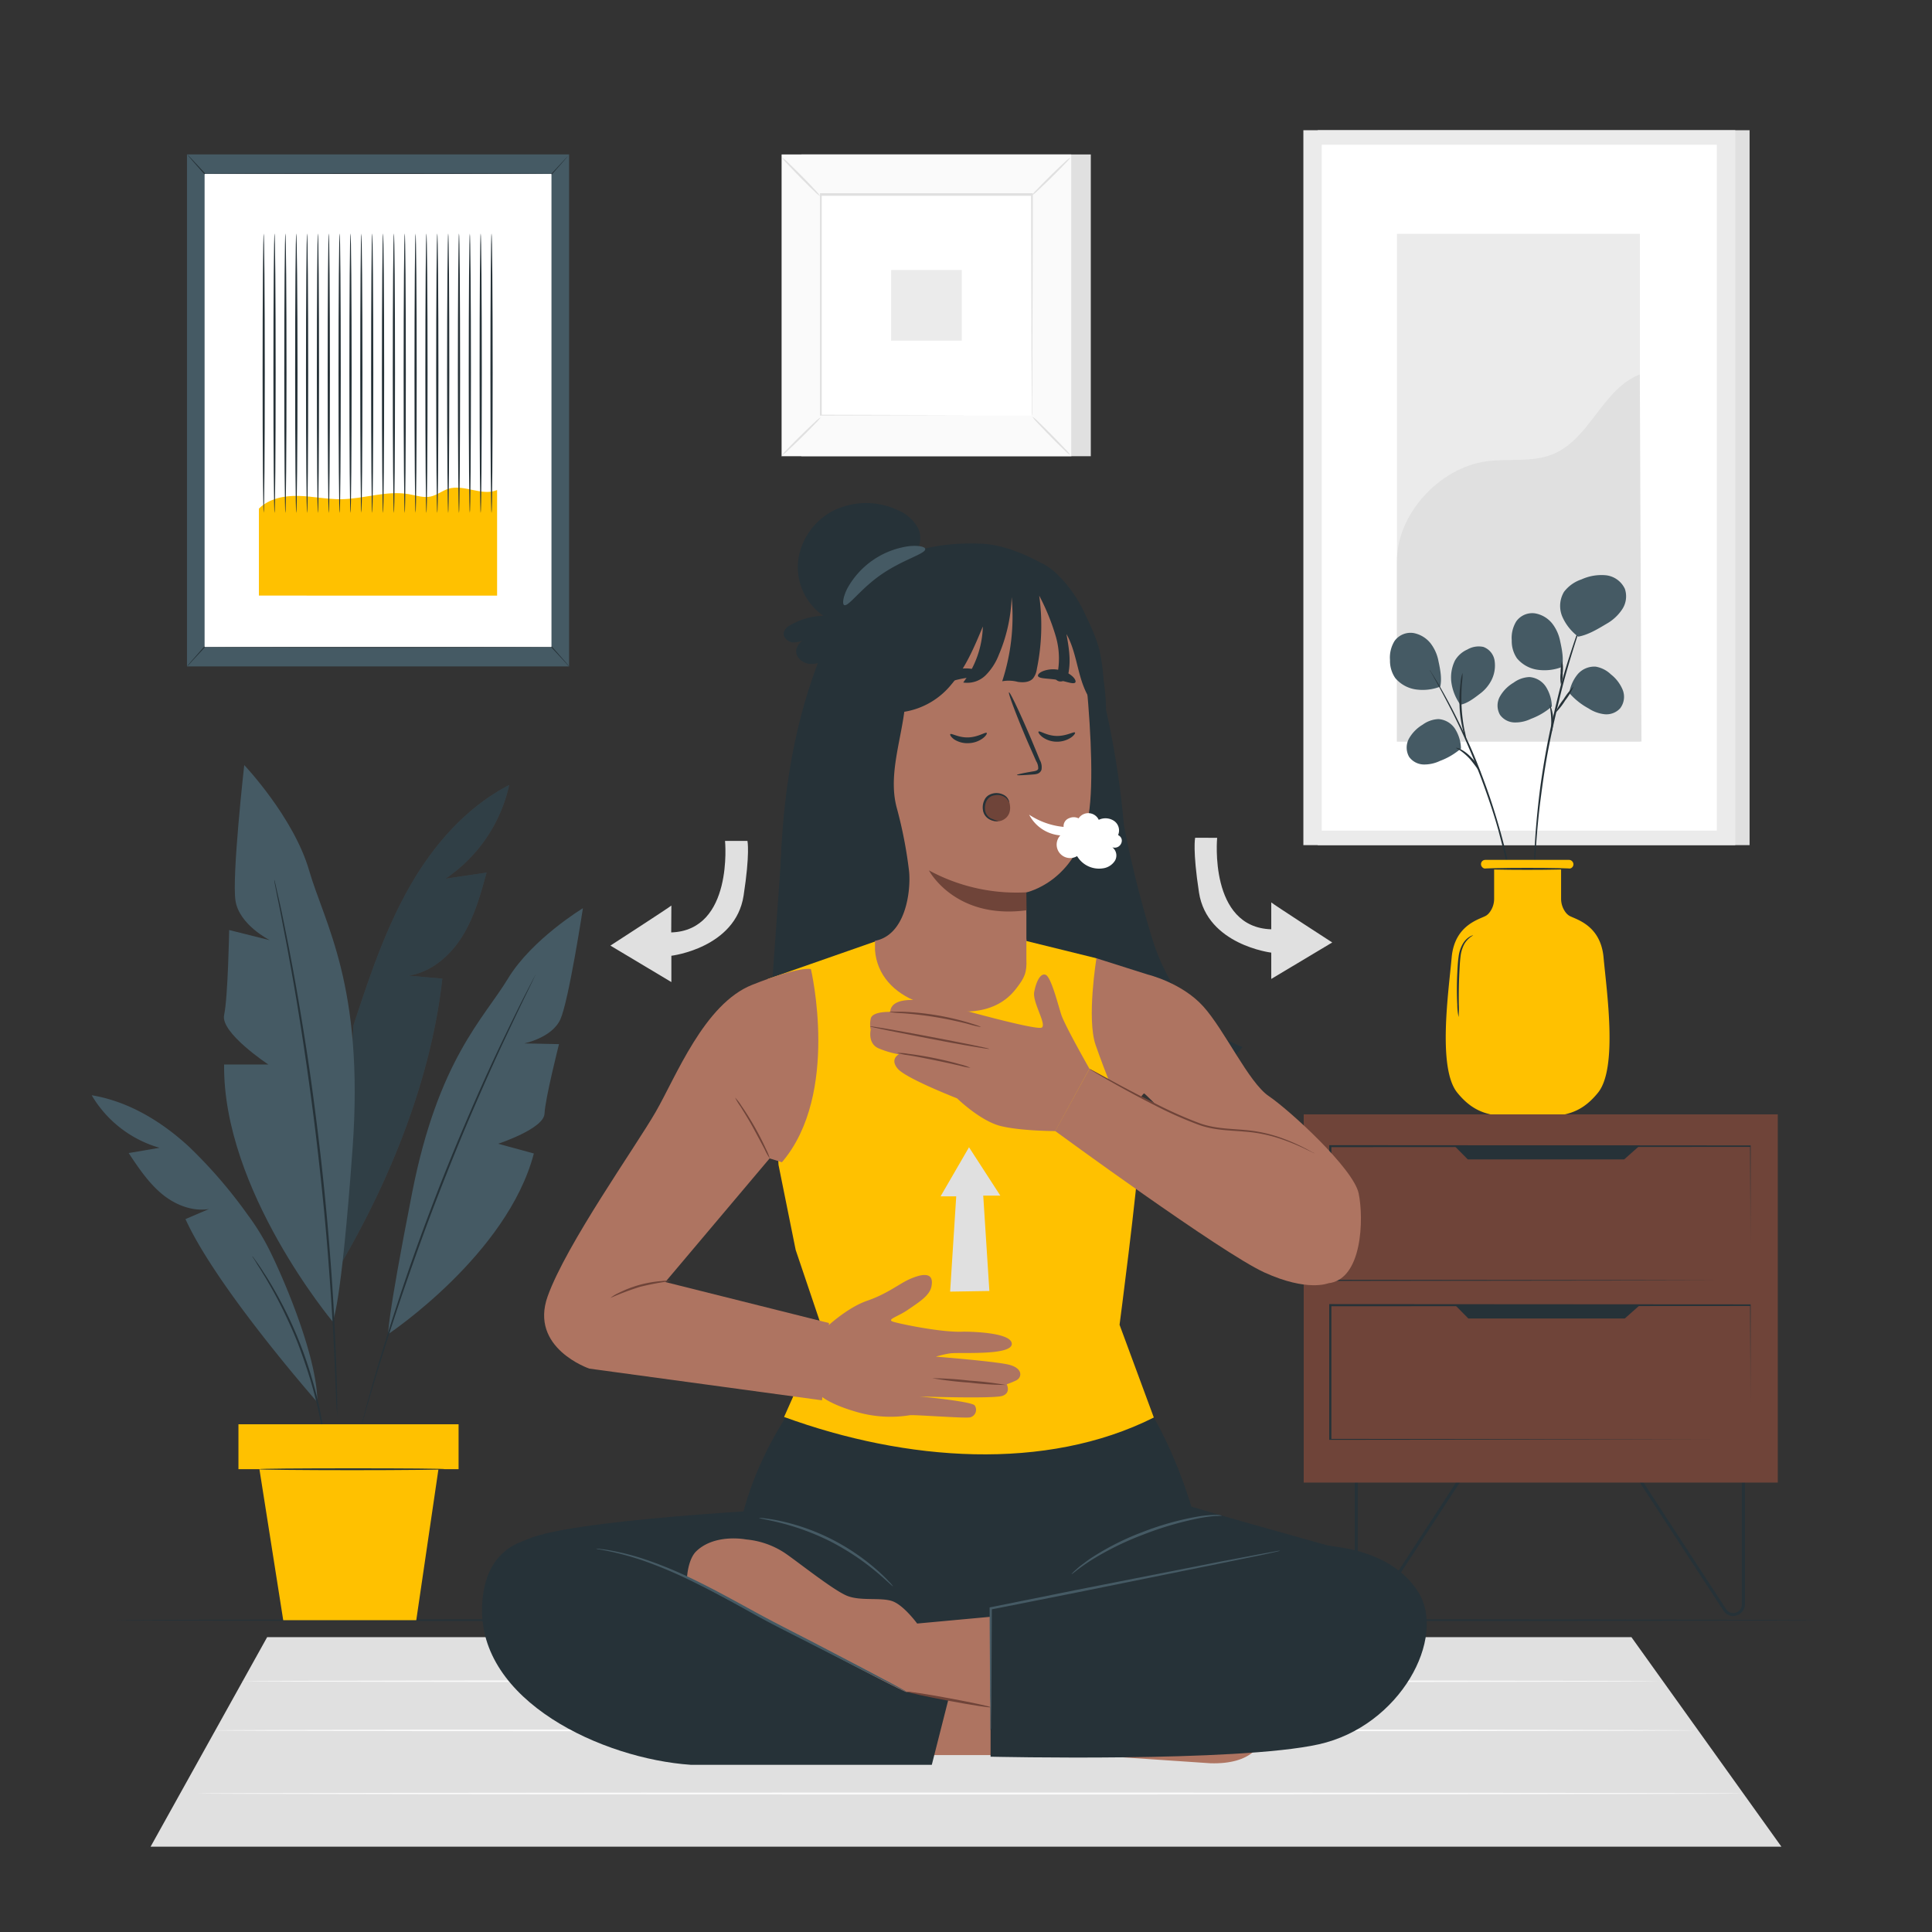 <svg xmlns="http://www.w3.org/2000/svg" viewBox="0 0 500 500"><rect x="0" y="0" width="500" height="500" fill="#333333" stroke="none"/><g id="freepik--background-complete--inject-325"><rect x="341.02" y="33.7" width="111.77" height="185.02" style="fill:#e0e0e0"></rect><rect x="337.31" y="33.7" width="111.77" height="185.02" style="fill:#ebebeb"></rect><rect x="342.06" y="37.46" width="102.25" height="177.51" style="fill:#fff"></rect><rect x="361.53" y="60.52" width="62.88" height="131.38" style="fill:#ebebeb"></rect><path d="M361.53,145.41c-.14-12.27,10.89-24.25,23-26,5.8-.81,12,.34,17.37-1.88,9.67-4,12.74-16.81,22.47-20.62l.44,95H361.53Z" style="fill:#e0e0e0"></path><rect x="207.38" y="39.97" width="74.92" height="78.1" style="fill:#e0e0e0"></rect><rect x="202.31" y="39.97" width="74.92" height="78.1" style="fill:#fafafa"></rect><path d="M277.25,118.09h-75V40h75Zm-74.92,0h74.88V40H202.33Z" style="fill:#e0e0e0"></path><rect x="212.38" y="50.47" width="54.78" height="57.1" style="fill:#fff"></rect><path d="M212.38,108a9.28,9.28,0,0,1-1.35,1.57c-.88.93-2.11,2.18-3.48,3.53s-2.65,2.57-3.58,3.43a8.57,8.57,0,0,1-1.59,1.32,9.15,9.15,0,0,1,1.35-1.57c.87-.92,2.11-2.17,3.49-3.53s2.65-2.58,3.58-3.44A9.35,9.35,0,0,1,212.38,108Z" style="fill:#e0e0e0"></path><path d="M267.16,107.81a9.28,9.28,0,0,1,1.57,1.35c.92.88,2.17,2.11,3.53,3.49s2.57,2.64,3.43,3.57a8.72,8.72,0,0,1,1.31,1.59,9.36,9.36,0,0,1-1.56-1.35c-.92-.87-2.18-2.1-3.54-3.49s-2.57-2.65-3.43-3.58A8.76,8.76,0,0,1,267.16,107.81Z" style="fill:#e0e0e0"></path><path d="M267,50.62a9.28,9.28,0,0,1,1.35-1.57c.88-.92,2.1-2.17,3.48-3.53s2.65-2.57,3.58-3.43A9.35,9.35,0,0,1,277,40.78a8.94,8.94,0,0,1-1.34,1.56c-.88.92-2.11,2.18-3.49,3.54s-2.65,2.57-3.59,3.43A8.54,8.54,0,0,1,267,50.62Z" style="fill:#e0e0e0"></path><path d="M212.23,50.76a8.22,8.22,0,0,1-1.57-1.35c-.93-.87-2.18-2.1-3.53-3.48s-2.57-2.65-3.43-3.58a9.32,9.32,0,0,1-1.32-1.58A8.75,8.75,0,0,1,204,42.11c.92.88,2.17,2.11,3.54,3.49s2.57,2.65,3.43,3.59A8.54,8.54,0,0,1,212.23,50.76Z" style="fill:#e0e0e0"></path><path d="M267,107.57a1.23,1.23,0,0,1,0-.28c0-.19,0-.45,0-.79,0-.72,0-1.75,0-3.08,0-2.71,0-6.65-.06-11.64,0-10-.06-24.25-.1-41.31l.21.21-54.63,0h0l.24-.24c0,21,0,40.57,0,57.1l-.21-.21,39.55.11,11.11,0,2.94,0h1a.87.87,0,0,1-.24,0l-.74,0-2.9,0-11.06,0-39.69.11h-.21v-.21c0-16.53,0-36.14,0-57.1v-.24h.24l54.63,0h.21v.21c0,17.11-.08,31.41-.11,41.44,0,5,0,8.9-.05,11.59,0,1.32,0,2.34,0,3,0,.33,0,.59,0,.78A2.06,2.06,0,0,1,267,107.57Z" style="fill:#e0e0e0"></path><rect x="230.63" y="69.88" width="18.28" height="18.28" style="fill:#ebebeb"></rect><path d="M329,233.54c.46.46,15.78,10.37,15.78,10.37L329,253.35v-6.81s-16.6-2-18.7-15.55c-1.69-11-1-14.17-1-14.17H315S312.79,240,329,240.5Z" style="fill:#e0e0e0"></path><path d="M173.75,234.35c-.46.46-15.78,10.37-15.78,10.37l15.78,9.44v-6.81s16.6-2,18.69-15.55c1.7-11,1-14.17,1-14.17h-5.8s2.22,23.16-13.93,23.68Z" style="fill:#e0e0e0"></path><polygon points="38.97 477.92 69.14 423.69 422.21 423.69 461.03 477.92 38.97 477.92" style="fill:#e0e0e0"></polygon><path d="M451.18,464.16c0,.14-89.64.26-200.19.26s-200.21-.12-200.21-.26,89.62-.26,200.21-.26S451.18,464,451.18,464.16Z" style="fill:#fafafa"></path><path d="M439.08,447.82c0,.14-85.83.26-191.67.26S55.72,448,55.72,447.82s85.8-.26,191.69-.26S439.08,447.67,439.08,447.82Z" style="fill:#fafafa"></path><path d="M429.65,435.1c0,.14-82.19.26-183.55.26s-183.58-.12-183.58-.26,82.17-.26,183.58-.26S429.65,435,429.65,435.1Z" style="fill:#fafafa"></path></g><g id="freepik--Floor--inject-325"><path d="M470.67,419.3c0,.15-98.8.27-220.66.27s-220.68-.12-220.68-.27S128.11,419,250,419,470.67,419.16,470.67,419.3Z" style="fill:#263238"></path></g><g id="freepik--Plant--inject-325"><path d="M131.77,203.16C120.5,209,111.87,219,105.66,230.1s-10.21,23.19-14.18,35.24L88,327.48c13.11-22.29,23.63-48.5,26.47-74.21l-8.72-.77c5.84-.9,10.75-5.13,13.88-10.16s4.73-10.81,6.29-16.51l-10.64,1.58A39.4,39.4,0,0,0,131.77,203.16Z" style="fill:#455a64"></path><g style="opacity:0.3"><path d="M131.77,203.16C120.5,209,111.87,219,105.66,230.1s-10.21,23.19-14.18,35.24L88,327.48c13.11-22.29,23.63-48.5,26.47-74.21l-8.72-.77c5.84-.9,10.75-5.13,13.88-10.16s4.73-10.81,6.29-16.51l-10.64,1.58A39.4,39.4,0,0,0,131.77,203.16Z"></path></g><path d="M86.07,342S57.63,308,58,275.49H69.45S57,267.29,58,262.69s1.31-22,1.31-22l10.51,2.63s-7.88-3.94-8.87-10.18S63.21,198,63.21,198,76,211.48,80,225.27s14.28,29.87,11.25,71.89S86.07,342,86.07,342Z" style="fill:#455a64"></path><path d="M100.49,345.25s30.82-20.53,37.67-46.73L128.92,296s11.83-3.87,12-7.78,3.75-18,3.75-18l-9-.19s7.2-1.44,9.36-6.24,5.83-28.75,5.83-28.75-13.23,8-19.42,18.25-18,20.89-24.77,55.34S100.49,345.25,100.49,345.25Z" style="fill:#455a64"></path><path d="M71,227.7a2.24,2.24,0,0,1,.1.35c.06.27.15.61.25,1,.21,1,.51,2.31.9,4s.85,3.91,1.35,6.41,1.1,5.35,1.67,8.51c1.22,6.32,2.5,13.86,3.83,22.26s2.56,17.66,3.7,27.4,2,19.06,2.65,27.53,1.1,16.12,1.35,22.55c.16,3.21.24,6.11.32,8.67s.13,4.75.14,6.54,0,3.16.05,4.14v1.08a2.71,2.71,0,0,1,0,.37,2.24,2.24,0,0,1,0-.37c0-.27,0-.62,0-1.08L87,363c-.05-1.8-.12-4-.24-6.54s-.2-5.46-.39-8.67c-.3-6.41-.81-14.05-1.46-22.52s-1.57-17.77-2.69-27.51-2.4-19-3.66-27.39-2.54-15.94-3.71-22.26c-.55-3.16-1.12-6-1.6-8.52s-.89-4.67-1.26-6.43-.61-3.1-.8-4.06l-.2-1.05A2,2,0,0,1,71,227.7Z" style="fill:#263238"></path><path d="M82.13,362.89S56.1,333.35,48,315.5l6.1-2.61c-4.42.73-9-1.17-12.39-4.06s-5.94-6.68-8.41-10.42l8-1.36a29.93,29.93,0,0,1-17.57-13.6c9.49,1.56,18.07,6.77,25.14,13.28a124,124,0,0,1,15.23,17.65,60.65,60.65,0,0,1,5.92,9.72C74.45,333.15,82.14,352,82.13,362.89Z" style="fill:#455a64"></path><path d="M138.57,252.27l-.12.31c-.11.21-.24.5-.41.85-.37.78-.9,1.88-1.58,3.28-1.4,2.84-3.37,7-5.77,12.08s-5.16,11.25-8.13,18.1-6.07,14.46-9.19,22.49-5.89,15.78-8.33,22.84-4.5,13.46-6.17,18.86-3,9.78-3.86,12.82c-.44,1.49-.78,2.66-1,3.49-.11.37-.21.67-.28.9a1.43,1.43,0,0,1-.11.31,1.24,1.24,0,0,1,.06-.32l.23-.92c.23-.84.54-2,.94-3.52.81-3,2.07-7.45,3.7-12.86s3.67-11.83,6.06-18.92,5.2-14.81,8.3-22.86,6.27-15.64,9.24-22.5,5.8-13,8.24-18.07,4.47-9.2,5.92-12l1.67-3.23.45-.84A1.28,1.28,0,0,1,138.57,252.27Z" style="fill:#263238"></path><path d="M84.34,375.54a2.21,2.21,0,0,1-.13-.54c-.06-.42-.15-.93-.25-1.57s-.23-1.51-.41-2.48-.34-2.06-.6-3.26c-.47-2.42-1.14-5.28-2-8.42s-2-6.54-3.28-10.06-2.78-6.78-4.19-9.71-2.82-5.51-4.07-7.63c-.59-1.08-1.2-2-1.7-2.85s-1-1.55-1.33-2.13-.62-1-.85-1.35a2.83,2.83,0,0,1-.27-.48s.14.13.36.43l.93,1.29c.4.56.88,1.25,1.4,2.08s1.16,1.75,1.78,2.82c1.29,2.11,2.72,4.68,4.18,7.6s2.91,6.22,4.25,9.75,2.39,7,3.25,10.12,1.47,6,1.89,8.47c.24,1.21.38,2.32.53,3.29s.25,1.81.32,2.49.12,1.17.16,1.59A2.85,2.85,0,0,1,84.34,375.54Z" style="fill:#263238"></path><rect x="61.71" y="368.6" width="56.97" height="11.62" style="fill:#FFC100"></rect><polygon points="67.14 380.22 73.3 419.31 107.73 419.31 113.47 380.22 67.14 380.22" style="fill:#FFC100"></polygon><path d="M115.19,380.22c0,.14-10.78.26-24.07.26s-24.07-.12-24.07-.26S77.82,380,91.12,380,115.19,380.07,115.19,380.22Z" style="fill:#263238"></path></g><g id="freepik--Table--inject-325"><path d="M365.77,163.82a5.11,5.11,0,0,0-4.87,2.08,8.19,8.19,0,0,0-1.17,4.94,7.84,7.84,0,0,0,1.35,4.62,8.56,8.56,0,0,0,5.6,3,12.56,12.56,0,0,0,6.05-.76c.48-2,0-4.51-.47-6.67a10.77,10.77,0,0,0-2-4.5A7.38,7.38,0,0,0,365.77,163.82Z" style="fill:#455a64"></path><path d="M410,159.14a3.7,3.7,0,0,1-.19.69c-.16.5-.38,1.15-.65,2-.58,1.69-1.38,4.15-2.32,7.2s-2,6.71-3,10.8-2.06,8.62-3,13.4-1.59,9.38-2.13,13.57-.88,8-1.11,11.16-.39,5.77-.47,7.55c0,.85-.08,1.54-.11,2.06a3.56,3.56,0,0,1-.07.71,3.27,3.27,0,0,1,0-.72c0-.52,0-1.2,0-2.05,0-1.79.11-4.38.3-7.57s.52-7,1-11.2,1.19-8.8,2.09-13.6,2-9.34,3-13.43,2.15-7.75,3.14-10.79,1.84-5.49,2.48-7.16c.31-.8.55-1.44.74-1.92A5.13,5.13,0,0,1,410,159.14Z" style="fill:#263238"></path><path d="M370,173.38a2.8,2.8,0,0,1,.39.56l1,1.64c.89,1.43,2.1,3.55,3.53,6.2s3,5.86,4.69,9.48,3.31,7.67,4.88,12,2.85,8.51,3.92,12.35,1.86,7.33,2.45,10.29,1,5.35,1.25,7l.27,1.92a5.47,5.47,0,0,1,.06.68,3,3,0,0,1-.17-.66c-.09-.49-.21-1.12-.36-1.9-.29-1.66-.77-4-1.41-7S389,219.55,388,215.73s-2.39-8-3.94-12.3-3.23-8.35-4.83-12-3.19-6.84-4.58-9.5-2.54-4.8-3.37-6.26l-.94-1.7A4,4,0,0,1,370,173.38Z" style="fill:#263238"></path><rect x="383.28" y="222.54" width="23.92" height="2.25" rx="1.09" style="fill:#FFC100"></rect><path d="M415,247.79c-.79-8.75-7.69-9.95-9-10.88a3.7,3.7,0,0,1-.76-.72,5.85,5.85,0,0,1-1.23-3.67v-8.85H386.68v8.85a5.79,5.79,0,0,1-1.23,3.67,3.46,3.46,0,0,1-.76.72c-1.32.93-8.22,2.13-9,10.88s-3.71,28.65,1.46,35c4.77,5.87,9.42,6.22,17.18,6.24h2.06c7.75,0,12.41-.37,17.17-6.24C418.72,276.44,415.8,256.55,415,247.79Z" style="fill:#FFC100"></path><path d="M406.64,224.86c0,.14-5.1.26-11.4.26s-11.41-.12-11.41-.26,5.11-.26,11.41-.26S406.64,224.71,406.64,224.86Z" style="fill:#263238"></path><path d="M420.52,152.41a6.14,6.14,0,0,0-5-3.54,12.49,12.49,0,0,0-6.24,1.08,9.44,9.44,0,0,0-4.51,3.21,7.12,7.12,0,0,0-.45,6.42,12.92,12.92,0,0,0,4.12,5.18c2.54-.43,5.11-2,7.31-3.31a11.79,11.79,0,0,0,4.05-3.73A6.05,6.05,0,0,0,420.52,152.41Z" style="fill:#455a64"></path><path d="M364.68,195.88a4.86,4.86,0,0,1,0-4.8,9.78,9.78,0,0,1,3.5-3.53,7.42,7.42,0,0,1,4.1-1.45,5.57,5.57,0,0,1,4.34,2.61,10.09,10.09,0,0,1,1.48,5,17.68,17.68,0,0,1-5.43,3.21,9.42,9.42,0,0,1-4.23.93A4.79,4.79,0,0,1,364.68,195.88Z" style="fill:#455a64"></path><path d="M388.2,185a4.82,4.82,0,0,1,0-4.79,9.74,9.74,0,0,1,3.51-3.53,7.4,7.4,0,0,1,4.1-1.46,5.59,5.59,0,0,1,4.33,2.61,10.09,10.09,0,0,1,1.48,5,17.52,17.52,0,0,1-5.42,3.21,9.22,9.22,0,0,1-4.23.93A4.75,4.75,0,0,1,388.2,185Z" style="fill:#455a64"></path><path d="M419.27,183.34a4.88,4.88,0,0,0,.68-4.81,9.92,9.92,0,0,0-3.05-4,7.51,7.51,0,0,0-3.92-2,5.68,5.68,0,0,0-4.71,2,10.22,10.22,0,0,0-2.15,4.81,17.78,17.78,0,0,0,5,4,9.39,9.39,0,0,0,4.12,1.5A4.82,4.82,0,0,0,419.27,183.34Z" style="fill:#455a64"></path><path d="M386.82,171.12a4.5,4.5,0,0,0-2.93-3.7,5.83,5.83,0,0,0-4.15.68,6.93,6.93,0,0,0-3.2,2.85,9.94,9.94,0,0,0-.84,6.19,13,13,0,0,0,2.24,5.24c1.68-.27,3.49-1.62,5-2.79a10.08,10.08,0,0,0,2.95-3.37A8.44,8.44,0,0,0,386.82,171.12Z" style="fill:#455a64"></path><path d="M397.28,158.74a5.08,5.08,0,0,0-4.87,2.07,8.19,8.19,0,0,0-1.17,4.94,7.82,7.82,0,0,0,1.35,4.62,8.52,8.52,0,0,0,5.61,3,12.59,12.59,0,0,0,6.05-.76c.47-2,0-4.51-.48-6.66a10.8,10.8,0,0,0-2-4.51A7.29,7.29,0,0,0,397.28,158.74Z" style="fill:#455a64"></path><path d="M378.5,174.15a16.83,16.83,0,0,1-.14,2.58,50.13,50.13,0,0,0-.1,6.2,41.58,41.58,0,0,0,.77,6.15,20.39,20.39,0,0,1,.5,2.53,9.38,9.38,0,0,1-.86-2.45,30.23,30.23,0,0,1-.93-6.2,35.59,35.59,0,0,1,.25-6.26A10,10,0,0,1,378.5,174.15Z" style="fill:#263238"></path><path d="M383.22,200.22a42.51,42.51,0,0,0-2.78-3.76,15.75,15.75,0,0,0-2.45-2.17c-.69-.48-1.18-.66-1.16-.73s.58,0,1.35.42a10.41,10.41,0,0,1,2.65,2.13A8.93,8.93,0,0,1,383.22,200.22Z" style="fill:#263238"></path><path d="M401.12,182.33a10.57,10.57,0,0,1,.41,7.21c-.16,0,0-1.63-.09-3.61S401,182.38,401.12,182.33Z" style="fill:#263238"></path><path d="M407.26,177.67a17.07,17.07,0,0,1-2.19,3.61,17.32,17.32,0,0,1-2.62,3.31,16.79,16.79,0,0,1,2.19-3.61A17.79,17.79,0,0,1,407.26,177.67Z" style="fill:#263238"></path><path d="M404,177.3a9.7,9.7,0,0,1-.11-3.12,9.29,9.29,0,0,1,.42-3.09,9.7,9.7,0,0,1,.11,3.12A9.36,9.36,0,0,1,404,177.3Z" style="fill:#263238"></path><path d="M377.48,263.21a16.76,16.76,0,0,1-.34-3.28,79.61,79.61,0,0,1,0-8c.08-1.55.15-3,.35-4.39a8.67,8.67,0,0,1,1.18-3.44,5.09,5.09,0,0,1,1.75-1.72c.51-.29.83-.34.84-.31a6.07,6.07,0,0,0-2.28,2.22,8.84,8.84,0,0,0-1,3.32c-.17,1.32-.23,2.8-.31,4.35-.14,3.09-.15,5.9-.13,7.93A27.87,27.87,0,0,1,377.48,263.21Z" style="fill:#263238"></path><path d="M353.65,418.24a3.13,3.13,0,0,1-.9-.14,3,3,0,0,1-2.15-2.88V380h.78v35.19a2.23,2.23,0,0,0,4.1,1.21l23.89-36.61.66.43-23.89,36.61A3,3,0,0,1,353.65,418.24Z" style="fill:#263238"></path><path d="M448.53,418.24a3,3,0,0,1-2.49-1.38l-23.89-36.61.66-.43,23.89,36.61a2.22,2.22,0,0,0,4.09-1.21V380h.79v35.19a3,3,0,0,1-2.16,2.88A3,3,0,0,1,448.53,418.24Z" style="fill:#263238"></path><rect x="337.4" y="288.4" width="122.69" height="95.29" style="fill:#6f4439"></rect><path d="M453,331.4s0-.21,0-.61,0-1,0-1.78c0-1.57,0-3.87,0-6.85,0-6,0-14.62-.08-25.49l.14.14-108.71.07h0l.21-.21c0,12.07,0,23.78,0,34.73l-.2-.2,77.78.09,22.71.06,6.09,0,1.59,0h-1.54l-6.05,0-22.66.05-77.92.1H344v-.2c0-10.95,0-22.66,0-34.73v-.2h.22l108.71.07h.14v.13c0,10.9-.06,19.59-.07,25.57,0,3,0,5.26,0,6.82,0,.77,0,1.35,0,1.75S453,331.4,453,331.4Z" style="fill:#263238"></path><path d="M453,372.58s0-.21,0-.61,0-1,0-1.78c0-1.57,0-3.87,0-6.84,0-6,0-14.63-.08-25.49l.14.13-108.71.07h0l.21-.2c0,12.07,0,23.77,0,34.72l-.2-.2,77.78.1,22.71,0,6.09,0h1.61l-1.56,0-6.05,0-22.66.06-77.92.09H344v-.2c0-10.95,0-22.65,0-34.72v-.21h.22l108.71.07h.14v.14c0,10.9-.06,19.59-.07,25.57,0,3,0,5.25,0,6.81,0,.77,0,1.35,0,1.76S453,372.58,453,372.58Z" style="fill:#263238"></path><polygon points="376.32 296.47 379.86 300.05 420.34 300.05 424.37 296.47 376.32 296.47" style="fill:#263238"></polygon><polygon points="376.48 337.65 380.01 341.23 420.49 341.23 424.52 337.65 376.48 337.65" style="fill:#263238"></polygon></g><g id="freepik--Picture--inject-325"><rect x="48.39" y="39.96" width="98.89" height="132.51" style="fill:#455a64"></rect><path d="M147.28,40a1.83,1.83,0,0,1-.27.36l-.85,1c-.79.91-1.91,2.17-3.34,3.8l0,0h-.06c-8.59.09-25.49.15-44.88.15S61.55,45.25,53,45.16h-.06l0,0-3.34-3.8-.85-1a4.37,4.37,0,0,1-.27-.36,3.27,3.27,0,0,1,.33.31l.9.94c.82.88,2,2.12,3.44,3.7l-.11,0c8.6-.09,25.49-.15,44.89-.15s36.29.06,44.88.15l-.1,0,3.44-3.7.9-.94A2.75,2.75,0,0,1,147.28,40Z" style="fill:#263238"></path><path d="M48.39,172.48l.27-.36.85-1q1.2-1.35,3.34-3.8l0,0H53c8.6-.1,25.49-.16,44.89-.16s36.29.06,44.88.16h.06l0,0,3.34,3.8.85,1a1.83,1.83,0,0,1,.27.36,2.12,2.12,0,0,1-.32-.3l-.9-1-3.44-3.7.1,0c-8.59.1-25.49.16-44.88.16s-36.29-.06-44.89-.16l.11,0-3.44,3.7-.9,1A2.43,2.43,0,0,1,48.39,172.48Z" style="fill:#263238"></path><rect x="52.95" y="45.01" width="89.77" height="122.42" style="fill:#fff"></rect><path d="M67,131.63c2.67-2.64,6.61-3.39,10.3-3.29s7.34.9,11,.86c5.89-.08,11.77-2.34,17.58-1.3,1.86.33,3.74,1,5.58.6,1.62-.36,3-1.5,4.55-2,4.1-1.27,8.7,2,12.64.32v27.32H67Z" style="fill:#FFC100"></path><path d="M68.24,132.73c-.15,0-.28-16.19-.28-36.15s.13-36.15.28-36.15.29,16.18.29,36.15S68.4,132.73,68.24,132.73Z" style="fill:#263238"></path><path d="M71.05,132.73c-.16,0-.29-16.19-.29-36.15s.13-36.15.29-36.15.29,16.18.29,36.15S71.21,132.73,71.05,132.73Z" style="fill:#263238"></path><path d="M73.86,132.73c-.16,0-.29-16.19-.29-36.15s.13-36.15.29-36.15.29,16.18.29,36.15S74,132.73,73.86,132.73Z" style="fill:#263238"></path><path d="M76.67,132.73c-.16,0-.29-16.19-.29-36.15s.13-36.15.29-36.15S77,76.61,77,96.58,76.83,132.73,76.67,132.73Z" style="fill:#263238"></path><path d="M79.48,132.73c-.16,0-.29-16.19-.29-36.15s.13-36.15.29-36.15.28,16.18.28,36.15S79.63,132.73,79.48,132.73Z" style="fill:#263238"></path><path d="M82.28,132.73c-.16,0-.28-16.19-.28-36.15s.12-36.15.28-36.15.29,16.18.29,36.15S82.44,132.73,82.28,132.73Z" style="fill:#263238"></path><path d="M85.09,132.73c-.16,0-.29-16.19-.29-36.15s.13-36.15.29-36.15.29,16.18.29,36.15S85.25,132.73,85.09,132.73Z" style="fill:#263238"></path><path d="M87.9,132.73c-.16,0-.29-16.19-.29-36.15s.13-36.15.29-36.15.29,16.18.29,36.15S88.06,132.73,87.9,132.73Z" style="fill:#263238"></path><path d="M90.71,132.73c-.16,0-.29-16.19-.29-36.15s.13-36.15.29-36.15S91,76.61,91,96.58,90.87,132.73,90.71,132.73Z" style="fill:#263238"></path><path d="M93.51,132.73c-.15,0-.28-16.19-.28-36.15s.13-36.15.28-36.15.29,16.18.29,36.15S93.67,132.73,93.51,132.73Z" style="fill:#263238"></path><path d="M96.32,132.73c-.16,0-.28-16.19-.28-36.15s.12-36.15.28-36.15.29,16.18.29,36.15S96.48,132.73,96.32,132.73Z" style="fill:#263238"></path><path d="M99.13,132.73c-.16,0-.29-16.19-.29-36.15s.13-36.15.29-36.15.29,16.18.29,36.15S99.29,132.73,99.13,132.73Z" style="fill:#263238"></path><path d="M101.94,132.73c-.16,0-.29-16.19-.29-36.15s.13-36.15.29-36.15.29,16.18.29,36.15S102.1,132.73,101.94,132.73Z" style="fill:#263238"></path><path d="M104.75,132.73c-.16,0-.29-16.19-.29-36.15s.13-36.15.29-36.15.28,16.18.28,36.15S104.9,132.73,104.75,132.73Z" style="fill:#263238"></path><path d="M107.55,132.73c-.15,0-.28-16.19-.28-36.15s.13-36.15.28-36.15.29,16.18.29,36.15S107.71,132.73,107.55,132.73Z" style="fill:#263238"></path><path d="M110.36,132.73c-.16,0-.28-16.19-.28-36.15s.12-36.15.28-36.15.29,16.18.29,36.15S110.52,132.73,110.36,132.73Z" style="fill:#263238"></path><path d="M113.17,132.73c-.16,0-.29-16.19-.29-36.15s.13-36.15.29-36.15.29,16.18.29,36.15S113.33,132.73,113.17,132.73Z" style="fill:#263238"></path><path d="M116,132.73c-.16,0-.29-16.19-.29-36.15s.13-36.15.29-36.15.28,16.18.28,36.15S116.14,132.73,116,132.73Z" style="fill:#263238"></path><path d="M118.79,132.73c-.16,0-.29-16.19-.29-36.15s.13-36.15.29-36.15.28,16.18.28,36.15S118.94,132.73,118.79,132.73Z" style="fill:#263238"></path><path d="M121.59,132.73c-.15,0-.28-16.19-.28-36.15s.13-36.15.28-36.15.29,16.18.29,36.15S121.75,132.73,121.59,132.73Z" style="fill:#263238"></path><path d="M124.4,132.73c-.16,0-.28-16.19-.28-36.15s.12-36.15.28-36.15.29,16.18.29,36.15S124.56,132.73,124.4,132.73Z" style="fill:#263238"></path><path d="M127.21,132.73c-.16,0-.29-16.19-.29-36.15s.13-36.15.29-36.15.29,16.18.29,36.15S127.37,132.73,127.21,132.73Z" style="fill:#263238"></path></g><g id="freepik--Character--inject-325"><path d="M298.25,243.11a289.74,289.74,0,0,1-7.37-29.42,228.6,228.6,0,0,0-4.64-30,52.16,52.16,0,0,0-4.4-20.45c-3-6.54-5.68-13.74-11.95-17.29-4.57-2.58-10.49-5-15.74-5.23-10.66-.44-20.23,1.39-28.63,8C214.21,157.6,213,173.44,209.85,187a53.32,53.32,0,0,0-1.07,18.37c.16,1.34.36,2.57.61,3.71L203,210.18l-4.55,63.51,103.42,6.53s13.32-.72,19.7-9.25C321.53,271,305.32,265.56,298.25,243.11Z" style="fill:#263238"></path><path d="M212.38,354.83s-17.77,18.47-21.67,44.45L250.31,437l60-39.5s-4.76-24.1-19.72-42.62Z" style="fill:#263238"></path><path d="M232,454.24c.88-.06,50.34,0,50.34,0l30.9,2.09c10.78.33,13.89-5,13.64-8.53-.33-4.49-4.88-9.58-4.88-9.58s-25.37-5.44-26-5-61.64,5.07-61.64,5.07Z" style="fill:#ae7461"></path><path d="M300.19,387.19c.45.95,49.75,14.52,49.75,14.52L249.77,437.28s-14.37-17.56-13.92-17.56S300.19,387.19,300.19,387.19Z" style="fill:#263238"></path><path d="M256.36,423.07v31.56s63.8,1.49,84.92-3.2,33.28-27.64,25.7-39.51c-8.88-13.94-30.65-12.49-37.81-11.71S256.36,423.07,256.36,423.07Z" style="fill:#263238"></path><path d="M207.13,390.31s-62.28,2.89-71.5,8.51l102.23,34.31s14.37-17.56,13.92-17.56S207.13,390.31,207.13,390.31Z" style="fill:#263238"></path><path d="M246.65,435.07s-68.44-28.43-76.24-31.52c-17.66-7-44.51-12.91-45.64,11.93s31.32,39.7,54,41.25l62.38,0Z" style="fill:#263238"></path><path d="M256.36,418.42l-19,1.75s-3.38-4.62-6.29-5.74-8.29,0-11.83-1.43-12.56-8.64-16-11a21.66,21.66,0,0,0-10.13-3.59s-8-1.6-12.86,3c-2.23,2.09-2.45,6.85-2.45,6.85s56.19,29.95,56.81,29.63,21.74,4,21.74,4Z" style="fill:#ae7461"></path><path d="M234.62,437.85a4.18,4.18,0,0,1-.83-.36c-.6-.28-1.37-.66-2.33-1.13l-8.52-4.27-12.6-6.42c-4.73-2.45-10-5-15.36-8s-10.51-5.8-15.28-8.14A113.43,113.43,0,0,0,166.77,404a74.81,74.81,0,0,0-9.11-2.53c-1.09-.24-1.95-.36-2.53-.48a3.5,3.5,0,0,1-.87-.21,4.57,4.57,0,0,1,.89.07c.59.08,1.45.16,2.56.36a65,65,0,0,1,9.2,2.34A106,106,0,0,1,180,409c4.8,2.33,9.93,5.16,15.32,8.11s10.62,5.56,15.33,8l12.53,6.55,8.43,4.47,2.27,1.24A4.48,4.48,0,0,1,234.62,437.85Z" style="fill:#455a64"></path><path d="M256.36,441.83c0,.19-4.87-.55-10.8-1.66s-10.72-2.14-10.68-2.32,4.86.56,10.8,1.66S256.39,441.65,256.36,441.83Z" style="fill:#6f4439"></path><path d="M256.36,447.8a2.7,2.7,0,0,1-.05-.59c0-.44,0-1,0-1.71,0-1.57,0-3.74-.09-6.47,0-5.61-.07-13.48-.11-22.79V416l.25-.05,22.54-4.54,37.09-7.3L327.19,402l3.06-.55a5.19,5.19,0,0,1,1.08-.14,8.42,8.42,0,0,1-1.05.28l-3,.67L316,404.57l-37,7.5-22.55,4.47.24-.3c-.05,9.31-.09,17.18-.12,22.79,0,2.73-.07,4.9-.09,6.47,0,.7,0,1.27,0,1.71A2.7,2.7,0,0,1,256.36,447.8Z" style="fill:#455a64"></path><path d="M231.1,410.53c-.09.09-1.65-1.52-4.41-3.82A65.12,65.12,0,0,0,215.06,399a63.41,63.41,0,0,0-13-4.86c-3.44-.87-5.63-1.16-5.61-1.28a6.38,6.38,0,0,1,1.54.1,41.72,41.72,0,0,1,4.17.71,55.81,55.81,0,0,1,13.15,4.72A57,57,0,0,1,227,406.34a40.45,40.45,0,0,1,3.09,3A7.69,7.69,0,0,1,231.1,410.53Z" style="fill:#455a64"></path><path d="M316.28,392.25a11.58,11.58,0,0,1-1.65.08,35.59,35.59,0,0,0-4.47.62,86,86,0,0,0-14.33,4.22,77.1,77.1,0,0,0-13.44,6.62c-3.25,2.07-5,3.72-5.1,3.61a9.11,9.11,0,0,1,1.2-1.19,15.29,15.29,0,0,1,1.53-1.28c.62-.45,1.3-1,2.12-1.55a68,68,0,0,1,13.46-6.85,74.45,74.45,0,0,1,14.48-4.06,29,29,0,0,1,4.54-.41A5.77,5.77,0,0,1,316.28,392.25Z" style="fill:#455a64"></path><path d="M226.49,243.54s5.43,21.42,26.13,19.16c15-1.64,13-19.75,13-19.75Z" style="fill:#ae7461"></path><path d="M198.72,253.36c-.22,1.14,2.76,48.12,2.76,48.12l4.44,22,7,20.73-10,22.5c31.59,11.53,67.78,14.16,95.69.14l-8.87-24s4.49-34,5.37-47.45S283.76,248,283.76,248l-18.09-4.46H226.81Z" style="fill:#FFC100"></path><path d="M152.53,354.2s-15.63-5.29-10.78-18.76,22.64-38.5,27.92-47.64,12.57-28,25-32.93,15.19-4.08,15.19-4.08,7.62,32.32-7.5,50l-3.18-1-27,32,42.37,10.61-1.81,20Z" style="fill:#ae7461"></path><path d="M281.94,276.58s-6.42-11.28-7.29-14-2.62-9.67-4-10.28-2.52,1.82-3,4.44,3.21,8.26,2,9.17-22.16-5-25.65-5.95-13.32-2.82-13.61,1.92c0,0-4.76-.2-5.05,1.81a6.6,6.6,0,0,0,0,2.82s-.87,3.63,2.14,4.84a24.42,24.42,0,0,0,5.15,1.51s-2.43,1.21-.29,3.73,15.35,7.66,15.35,7.66,6,5.85,11.27,7.16,14.18,1.31,14.18,1.31Z" style="fill:#ae7461"></path><path d="M283.76,248,297,252.2s8.8,2.09,14.36,8.21,11.8,19.76,17,23.26,21.91,18.71,23.26,25.18,1,22.38-7.92,23.26c0,0-47.09-49.33-47.62-49.14s-5,7.08-5,7.08-5.17-12.77-7.53-19.59S283.76,248,283.76,248Z" style="fill:#ae7461"></path><path d="M281.94,276.58s24.88,14.33,35.16,16.13,20.06,2.15,24.78,7.22,1.86,32.18,1.86,32.18-5.4,2.27-16.52-2.8-54.13-36.6-54.13-36.6Z" style="fill:#ae7461"></path><path d="M213.87,343.49s5.31-5.05,10.53-6.85,8.28-4.36,10.86-5.53c3.14-1.42,6.66-2.2,5.78,1.9-.5,2.33-3.22,4-6.06,5.95s-5.81,2.54-3.65,3.16,12.71,2.8,18,2.51c0,0,12.38-.06,12.52,3.12s-13.78,2.16-15.95,2.5a26.14,26.14,0,0,0-3.69.85s14.43,1.14,18.54,2,3.79,3.41,2.23,4.15a22.75,22.75,0,0,1-2.44,1s1.17,2.21-1.11,3-21.41.15-21.41.15,13.28,1.25,14.22,2.31a2,2,0,0,1-1.24,3.11c-1.46.27-14.82-.75-15.55-.56a31.45,31.45,0,0,1-14.26-1c-7.36-2.18-9.22-4.42-9.22-4.42Z" style="fill:#ae7461"></path><path d="M340.24,298.48a2.76,2.76,0,0,1-.6-.24l-1.65-.8a55.39,55.39,0,0,0-6.21-2.58,37.48,37.48,0,0,0-9.71-2c-3.71-.34-8-.29-12.13-1.87a102.61,102.61,0,0,1-11.2-5c-3.37-1.7-6.36-3.32-8.85-4.7s-4.49-2.54-5.86-3.35l-1.57-.95a2.76,2.76,0,0,1-.52-.37,4.32,4.32,0,0,1,.58.28l1.61.86,5.94,3.21c2.51,1.34,5.51,2.91,8.88,4.59a107.57,107.57,0,0,0,11.17,5c4,1.55,8.25,1.52,12,1.88a36.86,36.86,0,0,1,9.8,2.16,49.45,49.45,0,0,1,6.17,2.75l1.61.88A4.36,4.36,0,0,1,340.24,298.48Z" style="fill:#6f4439"></path><path d="M253.9,265.81a30.17,30.17,0,0,1-3.45-.83c-2.12-.54-5.06-1.21-8.35-1.75s-6.3-.85-8.48-1a31.18,31.18,0,0,1-3.54-.32,3.75,3.75,0,0,1,1-.07c.61,0,1.5,0,2.6,0a69.3,69.3,0,0,1,16.91,2.79c1,.31,1.9.59,2.48.8A3.71,3.71,0,0,1,253.9,265.81Z" style="fill:#6f4439"></path><path d="M256.08,271.46c0,.14-7-1-15.5-2.66s-15.43-3-15.4-3.17,7,1.05,15.5,2.66S256.1,271.32,256.08,271.46Z" style="fill:#6f4439"></path><path d="M251.15,276.35a17.77,17.77,0,0,1-2.78-.56c-1.71-.39-4.07-.92-6.68-1.45s-5-1-6.72-1.26a18.85,18.85,0,0,1-2.78-.57,13.23,13.23,0,0,1,2.84.21c1.74.21,4.14.58,6.76,1.11s5,1.12,6.67,1.61A13.6,13.6,0,0,1,251.15,276.35Z" style="fill:#6f4439"></path><path d="M241.27,356.68a87.63,87.63,0,0,1,9.55.62,88.87,88.87,0,0,1,9.51,1.13,87.63,87.63,0,0,1-9.55-.62A89.3,89.3,0,0,1,241.27,356.68Z" style="fill:#6f4439"></path><path d="M173.63,331.53a73.23,73.23,0,0,0-8,1.5,73.83,73.83,0,0,0-7.64,2.88,8.59,8.59,0,0,1,2.05-1.27,30.22,30.22,0,0,1,5.45-2.11,30.54,30.54,0,0,1,5.74-1A8.45,8.45,0,0,1,173.63,331.53Z" style="fill:#6f4439"></path><path d="M190.24,284.06a11.84,11.84,0,0,1,1.63,2.1c.94,1.35,2.17,3.26,3.41,5.44s2.25,4.22,2.93,5.72a13,13,0,0,1,1,2.47,13.38,13.38,0,0,1-1.3-2.31c-.76-1.45-1.82-3.45-3-5.62s-2.41-4.1-3.27-5.5A15.81,15.81,0,0,1,190.24,284.06Z" style="fill:#6f4439"></path><polygon points="245.89 334.27 247.47 309.61 243.42 309.61 250.78 296.91 258.88 309.42 254.46 309.42 256.05 334.11 245.89 334.27" style="fill:#e0e0e0"></polygon><path d="M237.6,136.7a10.49,10.49,0,0,0-5.38-4.73,19.25,19.25,0,0,0-16.16,0,17.07,17.07,0,0,0-9.47,12.91,15.34,15.34,0,0,0,6.48,14.47,18.23,18.23,0,0,0-8.46,2.39,3.32,3.32,0,0,0-1.75,1.86c-.33,1.35,1.09,2.61,2.47,2.67a5.64,5.64,0,0,0,2.93-.84A4.19,4.19,0,0,0,206.1,168c-.42,2,1.65,3.76,3.66,3.84s3.88-1,5.61-2l20.94-26.48C238.28,141.88,238.64,138.9,237.6,136.7Z" style="fill:#263238"></path><path d="M226.11,159.54l34.44-10.16c11.1-1.62,19,11.81,20.19,23,1.27,12.39,2.33,27.57,1.23,36.9-2.23,18.76-16.42,21.69-16.42,21.69s0,.28.08,5.82l0,11.41c.15,3.63-.49,4.85-2.71,7.73-5.08,6.58-14.34,7.46-25.26,3.42-6.33-2.34-10.73-7.05-11.21-13.46l.06-75.92C226.35,166.53,222.74,160,226.11,159.54Z" style="fill:#ae7461"></path><path d="M268.78,189.34c.31-.31,2.09,1.07,4.66,1.12s4.49-1.2,4.76-.88c.14.14-.18.7-1,1.28a6.57,6.57,0,0,1-3.82,1.09,6.29,6.29,0,0,1-3.7-1.28C268.89,190,268.63,189.47,268.78,189.34Z" style="fill:#263238"></path><path d="M245.94,190c.28-.32,2.15.95,4.72.84s4.41-1.47,4.7-1.16c.14.13-.14.7-.94,1.34a6.55,6.55,0,0,1-3.74,1.31,6.3,6.3,0,0,1-3.78-1C246.09,190.72,245.8,190.17,245.94,190Z" style="fill:#263238"></path><path d="M263.18,200.56c0-.14,1.57-.48,4.14-.92.66-.09,1.27-.25,1.37-.7a3.39,3.39,0,0,0-.52-1.93L266,192.09c-3-7-5.16-12.8-4.87-12.91s2.92,5.47,5.9,12.48c.72,1.74,1.41,3.38,2.06,5a3.79,3.79,0,0,1,.44,2.57,1.63,1.63,0,0,1-1,1,4.22,4.22,0,0,1-1.11.2C264.81,200.63,263.19,200.71,263.18,200.56Z" style="fill:#263238"></path><path d="M265.62,230.93a47.45,47.45,0,0,1-25.22-5.68s6.68,12.8,25.27,10.33Z" style="fill:#6f4439"></path><path d="M259,212.43a3.65,3.65,0,0,1-3.9-1.26,3.56,3.56,0,0,1,2.81-5.66,3.12,3.12,0,0,1,3.41,2.54C262,211.69,259,212.43,259,212.43Z" style="fill:#6f4439"></path><path d="M254.13,174.47c-.19.72-2.78.64-5.75,1.29s-5.32,1.71-5.78,1.13c-.21-.28.15-1,1.07-1.75a10.18,10.18,0,0,1,8.78-1.84C253.6,173.63,254.21,174.13,254.13,174.47Z" style="fill:#263238"></path><path d="M278.25,176.66c-.59.5-2.46-.38-4.82-.75s-4.41-.24-4.78-.91c-.16-.33.24-.86,1.19-1.28a7.34,7.34,0,0,1,4.06-.38,7.15,7.15,0,0,1,3.67,1.72C278.32,175.77,278.51,176.41,278.25,176.66Z" style="fill:#263238"></path><path d="M260.67,147.37l.09.4-.07,0Z" style="fill:#263238"></path><path d="M225.24,243.63c9.31-.54,10.59-13.49,10-18.38a113.2,113.2,0,0,0-3.14-16.11c-2.2-8,.82-16.61,1.93-24.93a19.75,19.75,0,0,0,12.12-7c3.74-4.36,6-9.76,8.21-15.07a25.23,25.23,0,0,1-5.08,14.49,6.77,6.77,0,0,0,5.81-1.88,15.13,15.13,0,0,0,3.41-5.3,41.34,41.34,0,0,0,3.31-14.91,53.72,53.72,0,0,1-2.44,21.77,9.27,9.27,0,0,1,4.05.16c1.35.19,2.9.15,3.86-.82a4.8,4.8,0,0,0,1.05-2.49,55.71,55.71,0,0,0,.62-19,57,57,0,0,1,4.28,10.51,20.47,20.47,0,0,1,.08,11.22,1.64,1.64,0,0,0,2.31,0,4,4,0,0,0,1-2.34c.49-3.14-.06-6.33-.62-9.45,1.87,3.31,2.49,7.14,3.52,10.79s2.67,7.39,5.84,9.48a49.73,49.73,0,0,0-.46-14.31c-.63-3.91-2.49-7.79-4.2-11.36a33.7,33.7,0,0,0-7.56-10.52c-5.49-4.81-7.78-2.74-11.29-.9l-.42.17a2.6,2.6,0,0,0,0-.26l-.15-.74a52.59,52.59,0,0,0-27.71,1.29c-6.61,2.16-7.22,16.39-8.83,9.63-1-4.09-6.29-.36-6.35-.24-7.8,14.07-16.07,36.38-16.45,71.64h0Z" style="fill:#263238"></path><path d="M218.47,156.59c1.11.52,4.26-4.31,9.9-8.11s11.18-5.16,11.08-6.39c0-.56-1.63-1-4.2-.74a21.51,21.51,0,0,0-16,11C218.1,154.7,218,156.35,218.47,156.59Z" style="fill:#455a64"></path><path d="M261.13,207.62s-.09-.2-.28-.52a2.79,2.79,0,0,0-1.17-1,3.45,3.45,0,0,0-2.23-.28,2.69,2.69,0,0,0-2.15,1.49A4,4,0,0,0,255,210a2.85,2.85,0,0,0,1.34,1.75,14.33,14.33,0,0,0,2,.75s-.22.05-.61,0a4.24,4.24,0,0,1-1.62-.45,3.16,3.16,0,0,1-1.62-1.93,4.33,4.33,0,0,1,.28-3.08,2.85,2.85,0,0,1,1.1-1.25,4,4,0,0,1,3.92-.06A2.65,2.65,0,0,1,261,207C261.18,207.39,261.16,207.62,261.13,207.62Z" style="fill:#263238"></path><path d="M275.26,214a2.18,2.18,0,0,1,1.45-2.26,2.83,2.83,0,0,1,2.43.05,3,3,0,0,1,5.22.38,4,4,0,0,1,4,.31,3,3,0,0,1,1,3.63c2,1,.59,3.84-1.49,3.17a2.67,2.67,0,0,1,.69,3.45,4.36,4.36,0,0,1-3.17,2,6.59,6.59,0,0,1-6.64-3.17,3.48,3.48,0,0,1-4.34-5.36,10,10,0,0,1-8.07-5.36,19.59,19.59,0,0,0,8.9,3.16" style="fill:#fff"></path></g></svg>
